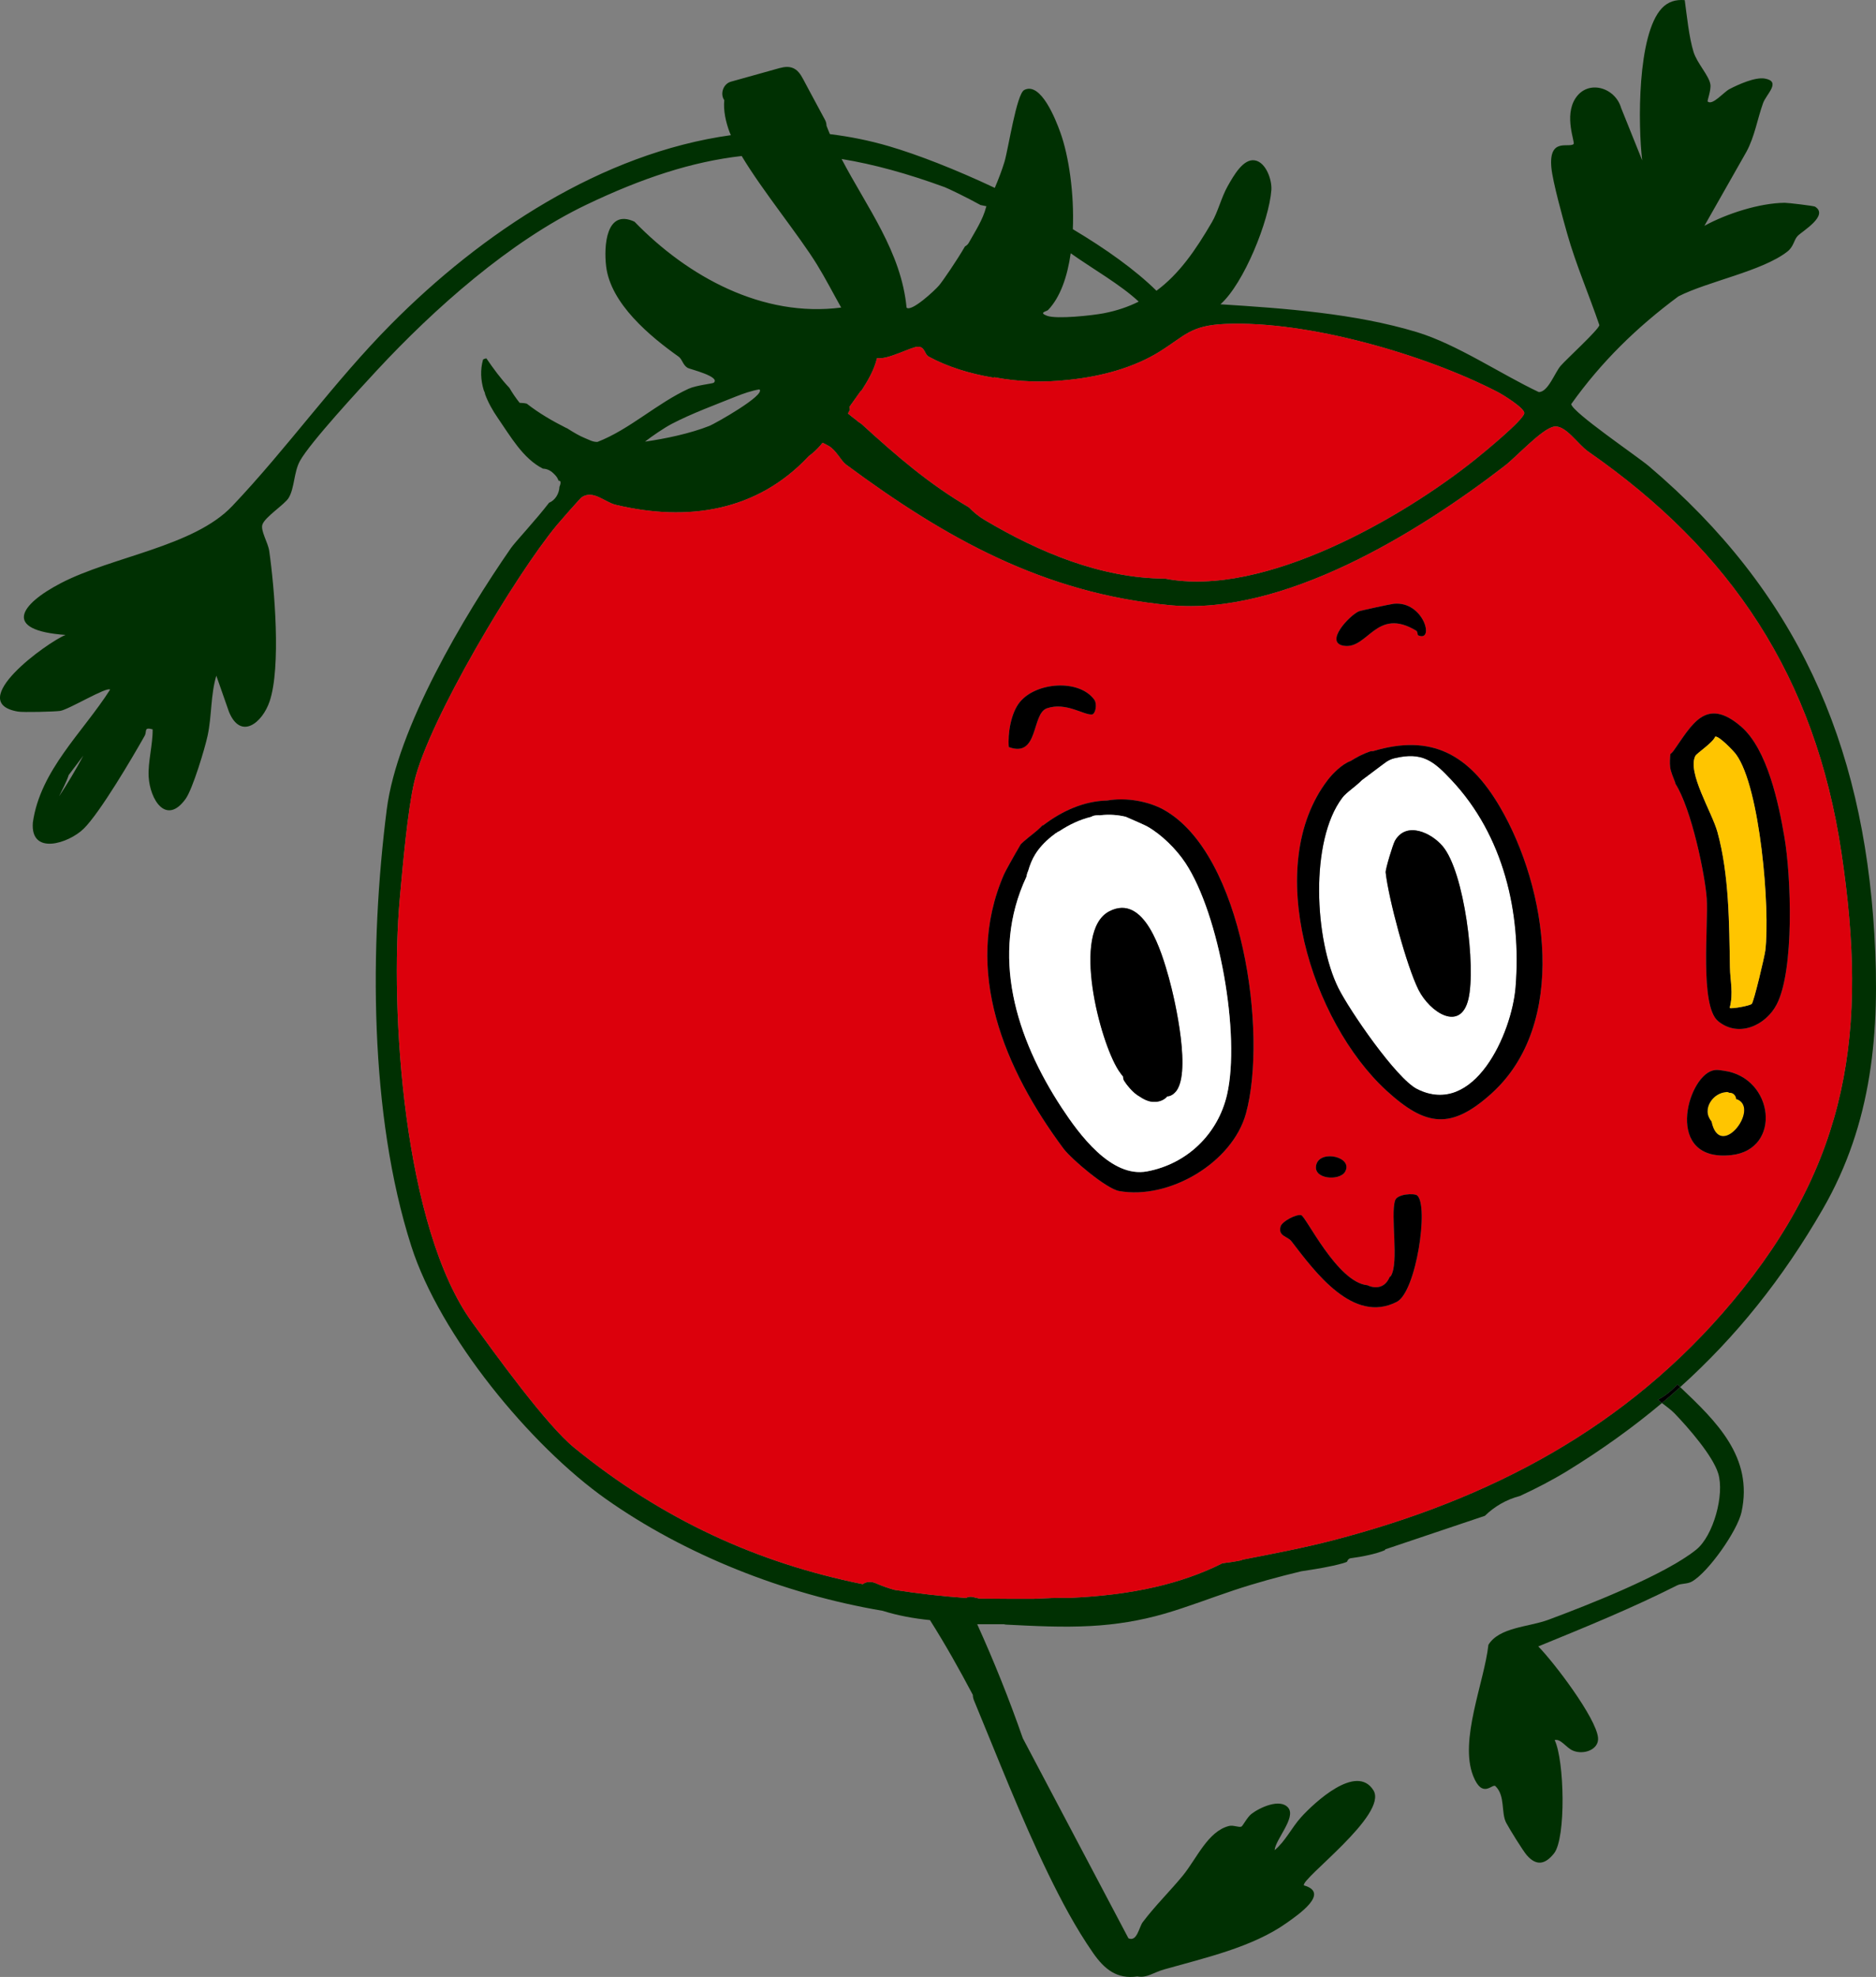 <?xml version="1.0" encoding="UTF-8"?>
<svg id="Layer_2" data-name="Layer 2" xmlns="http://www.w3.org/2000/svg" viewBox="0 0 395.1 416.27">
  <rect x="0" y="0" width="395.1" height="416.27" fill="#808080" stroke="none"/>
  <defs>
    <style>
      .cls-1 {
        fill: #fff;
      }

      .cls-2 {
        fill: #dc000c;
      }

      .cls-3 {
        fill: #003002;
      }

      .cls-4 {
        fill: #ffc500;
      }
    </style>
  </defs>
  <g id="v1">
    <g>
      <path class="cls-3" d="M394.75,196.64c1.23,20.52-.4,39.84-10.87,57.97-8.43,14.61-18.25,26.87-30.02,37.46-.2-.19-.39-.37-.59-.56-.7.76-1.48,1.48-2.36,2.13-.55.41-1.14.76-1.74,1.09.27.24.56.47.85.69-6.09,5.12-12.69,9.85-19.86,14.26-3.2,1.96-6.6,3.72-10.04,5.31-2.85.74-5.36,2.2-7.39,4.18l-20.98,7.06c-.02.06-.06.12-.09.18-.02.01-.04.01-.06.02t-.05.02c-.06.03-.13.05-.2.08-.15.06-.3.11-.45.17-.29.1-.58.19-.87.28-.61.18-1.22.34-1.84.47-1.22.28-2.46.48-3.71.65-.4.05-.67.37-.79.75-.28.12-.57.23-.86.31-2.69.76-5.74,1.23-8.77,1.69-4.82,1.16-9.6,2.46-14.3,4.03-4.86,1.62-9.64,3.49-14.57,4.92-5.05,1.46-10.22,2.29-15.47,2.57-5.93.32-11.87.01-17.8-.29-.17,0-.32-.04-.46-.08h-5.65c3.56,7.86,6.76,15.85,9.6,24l22.25,42.13c1.82.81,2.23-2.37,3.01-3.4,2.58-3.43,5.74-6.51,8.44-9.8,2.95-3.61,5.27-9.35,9.76-10.46.88-.22,2.06.37,2.58.14.29-.12,1.21-1.97,2.1-2.66,1.71-1.33,6.08-3.39,7.78-1.28,1.66,2.07-2.74,6.69-2.88,8.9,2.28-1.89,3.58-4.74,5.58-6.95,2.74-3.01,11.64-11.39,15.22-5.66,3.18,5.1-15.36,18.68-14.63,20.03,5.56,1.57-1.2,6.17-3.65,7.91-7.22,5.13-17.33,7.38-25.79,9.78-2.35.67-3.58,1.85-5.65,1.48-4.28.62-6.91-1.49-9.32-4.95-3.65-5.25-6.68-10.98-9.47-16.71-5.77-11.9-10.56-24.28-15.62-36.49-.17-.41-.23-.78-.23-1.13-2.83-5.36-5.8-10.64-9.03-15.75-3.4-.34-6.73-.94-9.97-1.96-20.83-3.52-41.73-11.87-58.22-23.5-15.99-11.28-35.01-34.42-41.05-53.29-8.88-27.73-8.81-63.3-5.17-91.91,2.18-17.15,16.26-40.8,26.17-55.08.86-1.24,5.21-5.87,8.02-9.53,1.28-.51,2.14-1.93,2.19-3.37.25-.57.31-1,.11-1.22-.03-.03-.15-.04-.3-.06-.15-.43-.39-.84-.73-1.19-.12-.11-.23-.22-.34-.34-.69-.68-1.46-.98-2.22-1-4.23-2.13-6.88-6.89-9.48-10.63-1.14-1.65-2.08-3.34-2.71-5.06,0-.09-.03-.17-.04-.26-.08-.2-.16-.4-.25-.6-.62-2.09-.75-4.24-.13-6.43.15-.09.31-.15.48-.2.08-.02.15-.02.22-.04,1.49,2.18,3.04,4.3,4.85,6.22.64,1.1,1.36,2.15,2.15,3.14.53.02,1.05.06,1.51.18,2.56,2,5.36,3.63,8.28,5.1.08.03.14.05.21.08,1.35.87,2.64,1.62,3.73,2.06.88.34,1.68.87,2.69.8,6.75-2.62,12.48-8.11,19.16-11.18,1.58-.73,5.08-1.09,5.29-1.26,1.56-1.3-5.1-2.89-5.49-3.14-1.03-.63-1.12-1.82-1.92-2.38-5.98-4.25-14.29-11.12-15.24-19-.52-4.3,0-12.18,5.97-9.4,11.23,11.59,26.99,20.23,43.53,18.08-1.68-2.98-3.29-6.12-5.08-9.03-3.78-6.16-11.5-15.56-15.87-22.88-10.42,1.18-20.9,4.6-32.78,10.29-16.03,7.68-31.94,21.8-44.03,34.82-3.57,3.85-14.1,15.24-16.23,19.1-1.3,2.37-1.12,5.7-2.37,7.77-.81,1.36-4.95,3.99-5.52,5.59-.47,1.29,1.17,3.81,1.42,5.57,1.13,7.85,2.51,24.51.09,31.68-1.52,4.52-6.08,8.24-8.56,2.22l-2.67-7.62c-1.21,4.06-.94,8.45-1.82,12.58-.58,2.73-3.17,11.32-4.65,13.37-4.11,5.68-7.52.11-7.78-4.7-.17-3.06.89-6.8.84-9.95-1.93-.53-1.15.42-1.68,1.36-2.62,4.65-9.42,16.2-12.84,19.56-3.15,3.09-11.26,5.73-10.71-1.29,1.56-11.03,10.5-18.95,16.27-27.99-.65-.71-8.77,4.24-10.54,4.48-1.2.17-7.78.33-8.86.14-11.37-1.93,6.11-14.55,10.01-16.14-13.31-.95-9.68-6.39-.93-10.93,10.81-5.6,27.93-7.67,36.02-16.18,11.56-12.16,21.5-26.23,33.39-38.23,19.22-19.4,44.48-36.11,71.65-39.89-.07-.16-.16-.34-.22-.5-.86-2.22-1.39-4.72-1.17-6.87-.93-1.29-.24-3.43,1.39-3.89,2.08-.58,4.15-1.16,6.23-1.74,1.03-.29,2.07-.58,3.11-.87,1.13-.31,2.27-.71,3.44-.37,1.24.37,1.89,1.42,2.46,2.48.5.94,1,1.87,1.5,2.81l3.1,5.76c.2.38.29.79.3,1.2.23.6.46,1.19.71,1.77,4.14.51,8.29,1.33,12.45,2.55,6.03,1.77,14.02,4.88,22.28,8.77.77-1.81,1.48-3.64,2.04-5.48.83-2.79,2.54-14.29,4.16-15.13,3.49-1.8,6.64,6.23,7.61,8.95,1.77,4.9,2.94,12.83,2.63,20.36,6.92,4.12,13.16,8.57,17.61,12.96,4.8-3.54,8.27-8.59,11.68-14.44,1.3-2.22,1.99-5.26,3.36-7.66,1.18-2.06,3.21-5.74,5.64-5.36,2.39.37,3.67,4.13,3.52,6.24-.47,6.45-5.78,19.69-10.72,24.07,13.46.85,28.32,1.92,41.33,5.85,8.41,2.54,17.69,8.84,25.7,12.63,1.96.05,3.4-4.14,4.63-5.54,1.28-1.46,7.98-7.58,8.14-8.55-2.16-6.35-4.95-12.79-6.77-19.23-.92-3.26-3.06-10.94-3.34-13.93-.6-6.44,3.7-4.08,4.68-4.97.37-.33-2.06-5.83.38-9.61,2.61-4.05,8.37-2.35,9.63,2.01l4.44,11.04c-.9-7.46-1.06-26.49,4.13-32.03,1.3-1.39,2.94-1.88,4.83-1.71.45,3.31.89,7.78,1.85,10.9.74,2.39,3.27,5,3.55,6.84.19,1.22-.72,3.48-.57,3.61,1.03.88,3.32-1.95,4.59-2.62,1.88-.98,5.41-2.57,7.43-2.22,3.56.61.32,3.29-.35,5.16-1.2,3.32-1.76,7.04-3.51,10.26l-8.85,15.59c4.69-2.57,11.58-4.79,16.9-4.85.77,0,6.12.64,6.4.81,2.98,1.86-2.67,5.16-3.64,6.15-.85.88-.81,2.23-2.19,3.31-5.27,4.13-16.78,6.28-22.94,9.43-8.77,6.5-16.26,13.81-22.58,22.69.27,1.76,13.85,10.95,16.35,13.06,31.09,26.39,45.08,58.05,47.49,98.49ZM364.82,274.11c24.7-29.5,28.61-57.13,22.99-94.63-5.54-36.97-23.19-63.46-53.32-84.4-2.23-1.55-4.8-5.7-7.24-5.24-2.53.47-7.8,6.28-10.36,8.26-18.32,14.13-46.67,31.6-70.53,29.33-26.62-2.52-47.29-14.15-68.19-29.62-1.04-.77-2.1-3.05-3.62-3.9-.54-.3-.96-.52-1.31-.68-.63.8-1.33,1.54-2.09,2.18-.28.23-.56.45-.84.66-10.87,11.64-25.54,13.83-40.65,10.22-2.35-.57-4.66-3.16-7.1-1.62-.34.21-4.61,5.09-5.29,5.91-8.73,10.53-26.98,41.08-30.01,54-1.42,6.03-2.45,17.9-3.05,24.49-2.17,23.8.84,69.6,15.25,89.39,4.92,6.75,15.57,21.56,21.48,26.37,18.68,15.2,38.63,24.26,60.76,28.73.78-.59,1.84-.6,2.79-.18,1.26.56,2.56,1.01,3.88,1.38,4.92.78,9.95,1.34,15.09,1.71.4-.24.89-.34,1.47-.19.45.12.91.22,1.36.32,2.29.03,4.57.04,6.85.05,1.48,0,2.97,0,4.45,0,2.57-.13,5.17-.25,7.66-.2,6.14-.28,12.26-.93,18.26-2.34,4.7-1.1,9.26-2.64,13.58-4.77.01-.01.03-.03.04-.05.03,0,.06-.01.09-.01.07-.04.15-.08.22-.12,1.3-.15,2.59-.34,3.87-.6.14-.02.26-.08.37-.16,6.38-1.24,12.83-2.46,19.07-4.08,33.08-8.6,61.88-23.71,84.07-50.21ZM321.02,87.04c.2-1.04-4.5-3.94-5.64-4.52-15.25-7.88-39.99-15.04-57.29-14.31-7.36.31-8.43,2.43-13.84,5.81-5.23,3.28-12.08,5.25-19.25,5.97-5.21.59-10.46.43-15.59-.55-.07.03-.13.05-.19.08-4.99-.83-9.7-2.29-13.63-4.43-.92-.5-.76-2.05-2.21-2.08-1.42-.04-6.34,2.79-8.67,2.4-.64,2.6-1.93,4.73-3.27,6.84-.06.02-.12.06-.17.09l-2.34,3.28c0,.22.03.44.08.65-.14.27-.29.53-.42.8.55.47,1.13.91,1.71,1.35.22.22.46.4.7.55.14.1.3.2.44.3,7.21,6.58,14.22,12.66,22.6,17.54,1,1.03,2.11,1.95,3.35,2.68,11.42,6.78,24.49,12.28,37.97,12.34,20.88,4.1,50.35-13.07,65.34-25.1,1.78-1.43,10.02-8.17,10.32-9.69ZM239.82,63.51c-3.82-3.58-9.77-6.94-14.32-10.18-.7,4.92-2.2,9.28-4.78,11.96-.28.28-2.07.52-.19,1.21,2.04.74,9.45-.07,11.89-.53,2.78-.53,5.21-1.37,7.4-2.46ZM207.69,43.58c.02-.05.05-.1.07-.15-.41-.09-.83-.18-1.25-.26-3-1.66-6.94-3.54-7.57-3.77-7.77-2.84-14.89-4.81-21.69-5.92,5.31,10.17,12.55,19.5,13.68,31.29.97.99,5.92-3.57,6.85-4.68.81-.97,3.69-5.16,5.45-8.2.33-.18.62-.43.8-.76,1.34-2.41,2.97-4.84,3.66-7.55ZM149.4,89.68c1.18-.47,11.96-6.54,10.54-7.69-1.62.26-3.48.91-5,1.52-4.25,1.72-9.27,3.54-13.52,5.77-1.55.82-4.14,2.58-5.58,3.71,4.3-.61,9.48-1.7,13.56-3.31ZM17.55,159.11l-3.08,4.08c-.5,1.56-1.34,3.01-2.04,4.5,1.85-2.78,3.56-5.65,5.12-8.58Z"/>
      <path class="cls-2" d="M387.81,179.48c5.62,37.5,1.71,65.13-22.99,94.63-22.19,26.5-50.99,41.61-84.07,50.21-6.24,1.62-12.69,2.84-19.07,4.08-.11.08-.23.14-.37.16-1.28.26-2.57.45-3.87.6-.07.04-.15.08-.22.12-.03,0-.06.01-.09.01-.01.02-.03.04-.04.05-4.32,2.13-8.88,3.67-13.58,4.77-6,1.41-12.12,2.06-18.26,2.34-2.49-.05-5.09.07-7.66.2-1.48,0-2.97,0-4.45,0-2.28-.01-4.56-.02-6.85-.05-.45-.1-.91-.2-1.36-.32-.58-.15-1.07-.05-1.47.19-5.14-.37-10.17-.93-15.09-1.71-1.32-.37-2.62-.82-3.88-1.38-.95-.42-2.01-.41-2.79.18-22.13-4.47-42.08-13.53-60.76-28.73-5.91-4.81-16.56-19.62-21.48-26.37-14.41-19.79-17.42-65.59-15.25-89.39.6-6.59,1.63-18.46,3.05-24.49,3.03-12.92,21.28-43.47,30.01-54,.68-.82,4.95-5.7,5.29-5.91,2.44-1.54,4.75,1.05,7.1,1.62,15.11,3.61,29.78,1.42,40.65-10.22.28-.21.56-.43.84-.66.76-.64,1.46-1.38,2.09-2.18.35.16.77.38,1.31.68,1.52.85,2.58,3.13,3.62,3.9,20.9,15.47,41.57,27.1,68.19,29.62,23.86,2.27,52.21-15.2,70.53-29.33,2.56-1.98,7.83-7.79,10.36-8.26,2.44-.46,5.01,3.69,7.24,5.24,30.13,20.94,47.78,47.43,53.32,84.4ZM374.19,211.48c3.74-7.24,3.04-26.94,1.62-35.22-1.21-7.06-3.58-18.48-9.11-23.26-7.47-6.45-10.38-.34-14.23,5.08-.19.27-.43.5-.68.7-.08.92-.15,1.84-.04,2.75.12,1.01.67,2.18,1.05,3.22.03.07.02.15.03.23,3.43,5.34,6.28,19.3,6.62,24.19.38,5.57-1.52,22.61,2.39,25.84,4.32,3.56,10.06.9,12.35-3.53ZM364.62,243.22c10.74-1.16,9.02-16.35-1.56-17.76-.87-.12-1.5-.29-2.42-.03-5.41,1.57-10.17,19.31,3.98,17.79ZM314.05,230.31c16.31-14.62,11.86-43.31,1.84-60.41-6.51-11.11-14.44-15.43-26.74-11.73-.2-.02-.4-.01-.59.05-1.45.5-2.81,1.19-4.09,2.01-1.86.66-3.87,2.74-4.82,3.98-13.91,18.12-3.4,50.97,12.33,65.41,8.29,7.6,13.6,8.29,22.07.69ZM298.64,133.76c3.59,1.62,1.23-7.26-5.1-6.63-.67.07-7.04,1.44-7.38,1.6-2,.9-7.37,6.63-3.09,7.25,5.04.74,6.82-8.27,15.21-3.17.29.17.27.91.36.95ZM294.19,274.11c4.1-2.13,6.76-20.31,4.28-22.4-.6-.5-4.2-.34-4.65,1.05-1.04,3.16.9,13.15-.92,15.96-.02.02-.1.08-.22.15-.3.71-.73,1.35-1.4,1.76-.71.44-1.58.49-2.38.31-.31-.07-.61-.18-.9-.32-6.34-.56-12.97-14.52-13.97-14.76-.99-.24-4.05,1.29-4.34,2.42-.54,2.04,1.48,2.02,2.28,3.06,4.96,6.44,13.02,17.52,22.22,12.77ZM283.29,246.72c1.77-3.08-5.11-4.7-6.05-1.56-.94,3.15,4.89,3.59,6.05,1.56ZM262.41,234.44c4.58-16.73-.58-54.65-17.34-63.95-3.11-1.73-7.83-2.65-11.86-1.93-4.93.1-9.55,2.2-13.52,5.23-.04-.01-.08-.01-.12-.02-1.19,1.29-2.66,2.25-3.99,3.43-.2.17-.39.37-.59.55-1.53,2.61-3.27,5.72-3.56,6.4-8.74,20.21.21,41.1,12.53,57.67,1.7,2.28,9.07,8.49,11.73,8.96,10.57,1.9,23.88-5.98,26.72-16.34ZM229.97,150.44c.73-.06,1.19-2.17.47-3.15-3.23-4.35-12.27-3.68-15.69.58-1.83,2.26-2.54,6.58-2.29,9.43,6.36,2.36,4.74-7.03,8.03-8.16,4-1.37,7.73,1.44,9.48,1.3Z"/>
      <path d="M375.81,176.26c1.42,8.28,2.12,27.98-1.62,35.22-2.29,4.43-8.03,7.09-12.35,3.53-3.91-3.23-2.01-20.27-2.39-25.84-.34-4.89-3.19-18.85-6.62-24.19,0-.08,0-.16-.03-.23-.38-1.04-.93-2.21-1.05-3.22-.11-.91-.04-1.83.04-2.75.25-.2.49-.43.68-.7,3.85-5.42,6.76-11.53,14.23-5.08,5.53,4.78,7.9,16.2,9.11,23.26ZM371.79,200.13c1.04-8.67-1.08-34.31-6.14-41.26-.57-.78-3.62-3.95-4.41-3.77-.52,1.33-3.9,3.48-4.2,4.09-1.72,3.49,3.53,11.85,4.67,16.01,2.48,9.01,2.47,19.38,2.63,28.5.04,2.78.77,5.41-.06,8.53.24.25,4.16-.41,4.65-.85.43-.38,2.71-9.98,2.86-11.25Z"/>
      <path class="cls-4" d="M365.65,158.87c5.06,6.95,7.18,32.59,6.14,41.26-.15,1.27-2.43,10.87-2.86,11.25-.49.44-4.41,1.1-4.65.85.83-3.12.1-5.75.06-8.53-.16-9.12-.15-19.49-2.63-28.5-1.14-4.16-6.39-12.52-4.67-16.01.3-.61,3.68-2.76,4.2-4.09.79-.18,3.84,2.99,4.41,3.77Z"/>
      <path class="cls-3" d="M353.86,292.07c7.63,7.23,15.43,14.75,12.92,26.3-.86,3.96-7.01,12.69-10.45,14.64-.98.56-2.24.36-3.11.8-9.54,4.82-19.36,8.81-29.25,12.86,3.29,3.33,12.23,15.08,12.59,19.25.21,2.48-3.03,3.65-5.29,2.69-1.45-.61-2.54-2.56-3.85-2.22,2.06,4.24,2.43,20.64-.13,23.86-1.84,2.32-3.7,2.72-5.73.39-.8-.91-3.71-5.62-4.34-6.82-1.13-2.15-.14-5.66-2.27-7.73-.64-.63-2.73,2.84-4.7-2.18-2.95-7.54,2.35-19.7,3.22-27.58,2.29-3.72,8.53-3.75,12.57-5.25,8.35-3.1,24.62-9.48,31.19-14.78,3.63-2.92,6-11.61,4.64-16.05-1.15-3.75-6.3-9.63-9.14-12.59-.8-.83-1.78-1.51-2.71-2.24,1.31-1.1,2.59-2.21,3.84-3.35Z"/>
      <path class="cls-4" d="M365.99,231.52c4.58,2.12-3.79,12.9-5.54,4.63-.49-.6-.8-1.29-.83-2.08-.02-.69.2-1.4.55-1.98.73-1.23,2.02-2.07,3.45-2.15.24-.02.45.05.63.17.6-.08,1.12.35,1.32.89.05.14.07.29.1.44.09,0,.19.02.32.08Z"/>
      <path d="M363.06,225.46c10.58,1.41,12.3,16.6,1.56,17.76-14.15,1.52-9.39-16.22-3.98-17.79.92-.26,1.55-.09,2.42.03ZM360.45,236.15c1.75,8.27,10.12-2.51,5.54-4.63-.13-.06-.23-.08-.32-.08-.03-.15-.05-.3-.1-.44-.2-.54-.72-.97-1.32-.89-.18-.12-.39-.19-.63-.17-1.43.08-2.72.92-3.45,2.15-.35.58-.57,1.29-.55,1.98.03.79.34,1.48.83,2.08Z"/>
      <path d="M353.27,291.51c.2.19.39.37.59.56-1.25,1.14-2.53,2.25-3.84,3.35-.29-.22-.58-.45-.85-.69.6-.33,1.19-.68,1.74-1.09.88-.65,1.66-1.37,2.36-2.13Z"/>
      <path class="cls-2" d="M315.38,82.52c1.14.58,5.84,3.48,5.64,4.52-.3,1.52-8.54,8.26-10.32,9.69-14.99,12.03-44.46,29.2-65.34,25.1-13.48-.06-26.55-5.56-37.97-12.34-1.24-.73-2.35-1.65-3.35-2.68-8.38-4.88-15.39-10.96-22.6-17.54-.14-.1-.3-.2-.44-.3-.24-.15-.48-.33-.7-.55-.58-.44-1.16-.88-1.71-1.35.13-.27.28-.53.42-.8-.05-.21-.08-.43-.08-.65l2.34-3.28c.05-.03.11-.07.17-.09,1.34-2.11,2.63-4.24,3.27-6.84,2.33.39,7.25-2.44,8.67-2.4,1.45.03,1.29,1.58,2.21,2.08,3.93,2.14,8.64,3.6,13.63,4.43.06-.03.12-.05.19-.08,5.13.98,10.38,1.14,15.59.55,7.17-.72,14.02-2.69,19.25-5.97,5.41-3.38,6.48-5.5,13.84-5.81,17.3-.73,42.04,6.43,57.29,14.31Z"/>
      <path class="cls-1" d="M305.7,164.25c10.96,11.66,14.77,27.94,13.49,43.65-.8,9.73-8.71,27.44-20.73,21.42-4.4-2.21-14.25-16.57-16.59-21.27-5-10.07-6.09-30.92.83-40.08.88-1.16,2.88-2.41,4.12-3.71,1.26-.94,2.53-1.89,3.79-2.84.02-.01.02-.02.04-.03.87-.61,1.62-1.39,3.02-1.73,5.92-1.43,8.29.61,12.03,4.59ZM309.26,210.36c1.6-6.76-.81-26.74-5.43-32.19-2.35-2.79-7.6-5.32-10.03-1.17-.44.76-2.04,6.03-1.97,6.7.6,5.49,4.39,19.66,6.91,24.7,2.41,4.79,8.86,8.98,10.52,1.96Z"/>
      <path d="M315.89,169.9c10.02,17.1,14.47,45.79-1.84,60.41-8.47,7.6-13.78,6.91-22.07-.69-15.73-14.44-26.24-47.29-12.33-65.41.95-1.24,2.96-3.32,4.82-3.98,1.28-.82,2.64-1.51,4.09-2.01.19-.06.39-.07.59-.05,12.3-3.7,20.23.62,26.74,11.73ZM319.19,207.9c1.28-15.71-2.53-31.99-13.49-43.65-3.74-3.98-6.11-6.02-12.03-4.59-1.4.34-2.15,1.12-3.02,1.73-.02.01-.02.02-.04.03-1.26.95-2.53,1.9-3.79,2.84-1.24,1.3-3.24,2.55-4.12,3.71-6.92,9.16-5.83,30.01-.83,40.08,2.34,4.7,12.19,19.06,16.59,21.27,12.02,6.02,19.93-11.69,20.73-21.42Z"/>
      <path d="M303.83,178.17c4.62,5.45,7.03,25.43,5.43,32.19-1.66,7.02-8.11,2.83-10.52-1.96-2.52-5.04-6.31-19.21-6.91-24.7-.07-.67,1.53-5.94,1.97-6.7,2.43-4.15,7.68-1.62,10.03,1.17Z"/>
      <path d="M293.54,127.13c6.33-.63,8.69,8.25,5.1,6.63-.09-.04-.07-.78-.36-.95-8.39-5.1-10.17,3.91-15.21,3.17-4.28-.62,1.09-6.35,3.09-7.25.34-.16,6.71-1.53,7.38-1.6Z"/>
      <path d="M298.47,251.71c2.48,2.09-.18,20.27-4.28,22.4-9.2,4.75-17.26-6.33-22.22-12.77-.8-1.04-2.82-1.02-2.28-3.06.29-1.13,3.35-2.66,4.34-2.42,1,.24,7.63,14.2,13.97,14.76.29.14.59.25.9.32.8.18,1.67.13,2.38-.31.67-.41,1.1-1.05,1.4-1.76.12-.07.2-.13.22-.15,1.82-2.81-.12-12.8.92-15.96.45-1.39,4.05-1.55,4.65-1.05Z"/>
      <path d="M277.24,245.16c.94-3.14,7.82-1.52,6.05,1.56-1.16,2.03-6.99,1.59-6.05-1.56Z"/>
      <path d="M245.07,170.49c16.76,9.3,21.92,47.22,17.34,63.95-2.84,10.36-16.15,18.24-26.72,16.34-2.66-.47-10.03-6.68-11.73-8.96-12.32-16.57-21.27-37.46-12.53-57.67.29-.68,2.03-3.79,3.56-6.4.2-.18.39-.38.59-.55,1.33-1.18,2.8-2.14,3.99-3.43.04,0,.08,0,.12.02,3.97-3.03,8.59-5.13,13.52-5.23,4.03-.72,8.75.2,11.86,1.93ZM258.43,230.46c2.85-12.49-1.62-37.92-8.76-48.74-1.94-2.93-5.04-6.01-8.1-7.73-.35-.2-2.65-1.22-4.48-2.01-1.8-.43-3.56-.52-5.27-.33-.02,0-.04.02-.07.03-.04,0-.09-.01-.14-.01-.23,0-.47-.01-.7.01-.21.02-.45.04-.66.11-.17.07-.31.13-.44.21-2.37.57-4.63,1.64-6.71,3.02-.19.05-.37.15-.54.33-.01,0-.01.01-.01.01-.07.02-.14.03-.19.07-.09.06-.17.13-.25.2-1.57,1.15-3.05,2.6-4.07,4.24-.67,1.08-1.15,2.29-1.5,3.52-.19.39-.3.82-.38,1.26-7.65,16.35-2.24,33.85,7.45,48.61,3.64,5.53,10.39,14.8,17.96,13.39,8.44-1.57,14.96-7.88,16.86-16.19Z"/>
      <path class="cls-1" d="M249.67,181.72c7.14,10.82,11.61,36.25,8.76,48.74-1.9,8.31-8.42,14.62-16.86,16.19-7.57,1.41-14.32-7.86-17.96-13.39-9.69-14.76-15.1-32.26-7.45-48.61.08-.44.19-.87.38-1.26.35-1.23.83-2.44,1.5-3.52,1.02-1.64,2.5-3.09,4.07-4.24.08-.07.16-.14.25-.2.05-.04.12-.05.19-.07,0,0,0-.01.01-.01.17-.18.35-.28.54-.33,2.08-1.38,4.34-2.45,6.71-3.02.13-.08.27-.14.44-.21.21-.07.45-.09.66-.11.23-.02.47-.01.7-.01.05,0,.1.01.14.01.03-.01.05-.02.07-.03,1.71-.19,3.47-.1,5.27.33,1.83.79,4.13,1.81,4.48,2.01,3.06,1.72,6.16,4.8,8.1,7.73ZM247.4,230.1c3.69-3.48.13-19.35-1.23-24.22-1.49-5.29-5.08-17.85-12.55-13.99-8.06,4.17-2,27.44,1.97,33.52.35.52.66.95.96,1.3-.02.3.04.6.2.85.34.55.74,1.07,1.17,1.55.63.72,1.33,1.37,2.16,1.82.71.48,1.48.88,2.31,1.02,1.26.21,2.62-.11,3.45-1.1.48-.01,1-.21,1.56-.75Z"/>
      <path d="M246.17,205.88c1.36,4.87,4.92,20.74,1.23,24.22-.56.54-1.08.74-1.56.75-.83.99-2.19,1.31-3.45,1.1-.83-.14-1.6-.54-2.31-1.02-.83-.45-1.53-1.1-2.16-1.82-.43-.48-.83-1-1.17-1.55-.16-.25-.22-.55-.2-.85-.3-.35-.61-.78-.96-1.3-3.97-6.08-10.03-29.35-1.97-33.52,7.47-3.86,11.06,8.7,12.55,13.99Z"/>
      <path d="M230.44,147.29c.72.98.26,3.09-.47,3.15-1.75.14-5.48-2.67-9.48-1.3-3.29,1.13-1.67,10.52-8.03,8.16-.25-2.85.46-7.17,2.29-9.43,3.42-4.26,12.46-4.93,15.69-.58Z"/>
    </g>
  </g>
</svg>